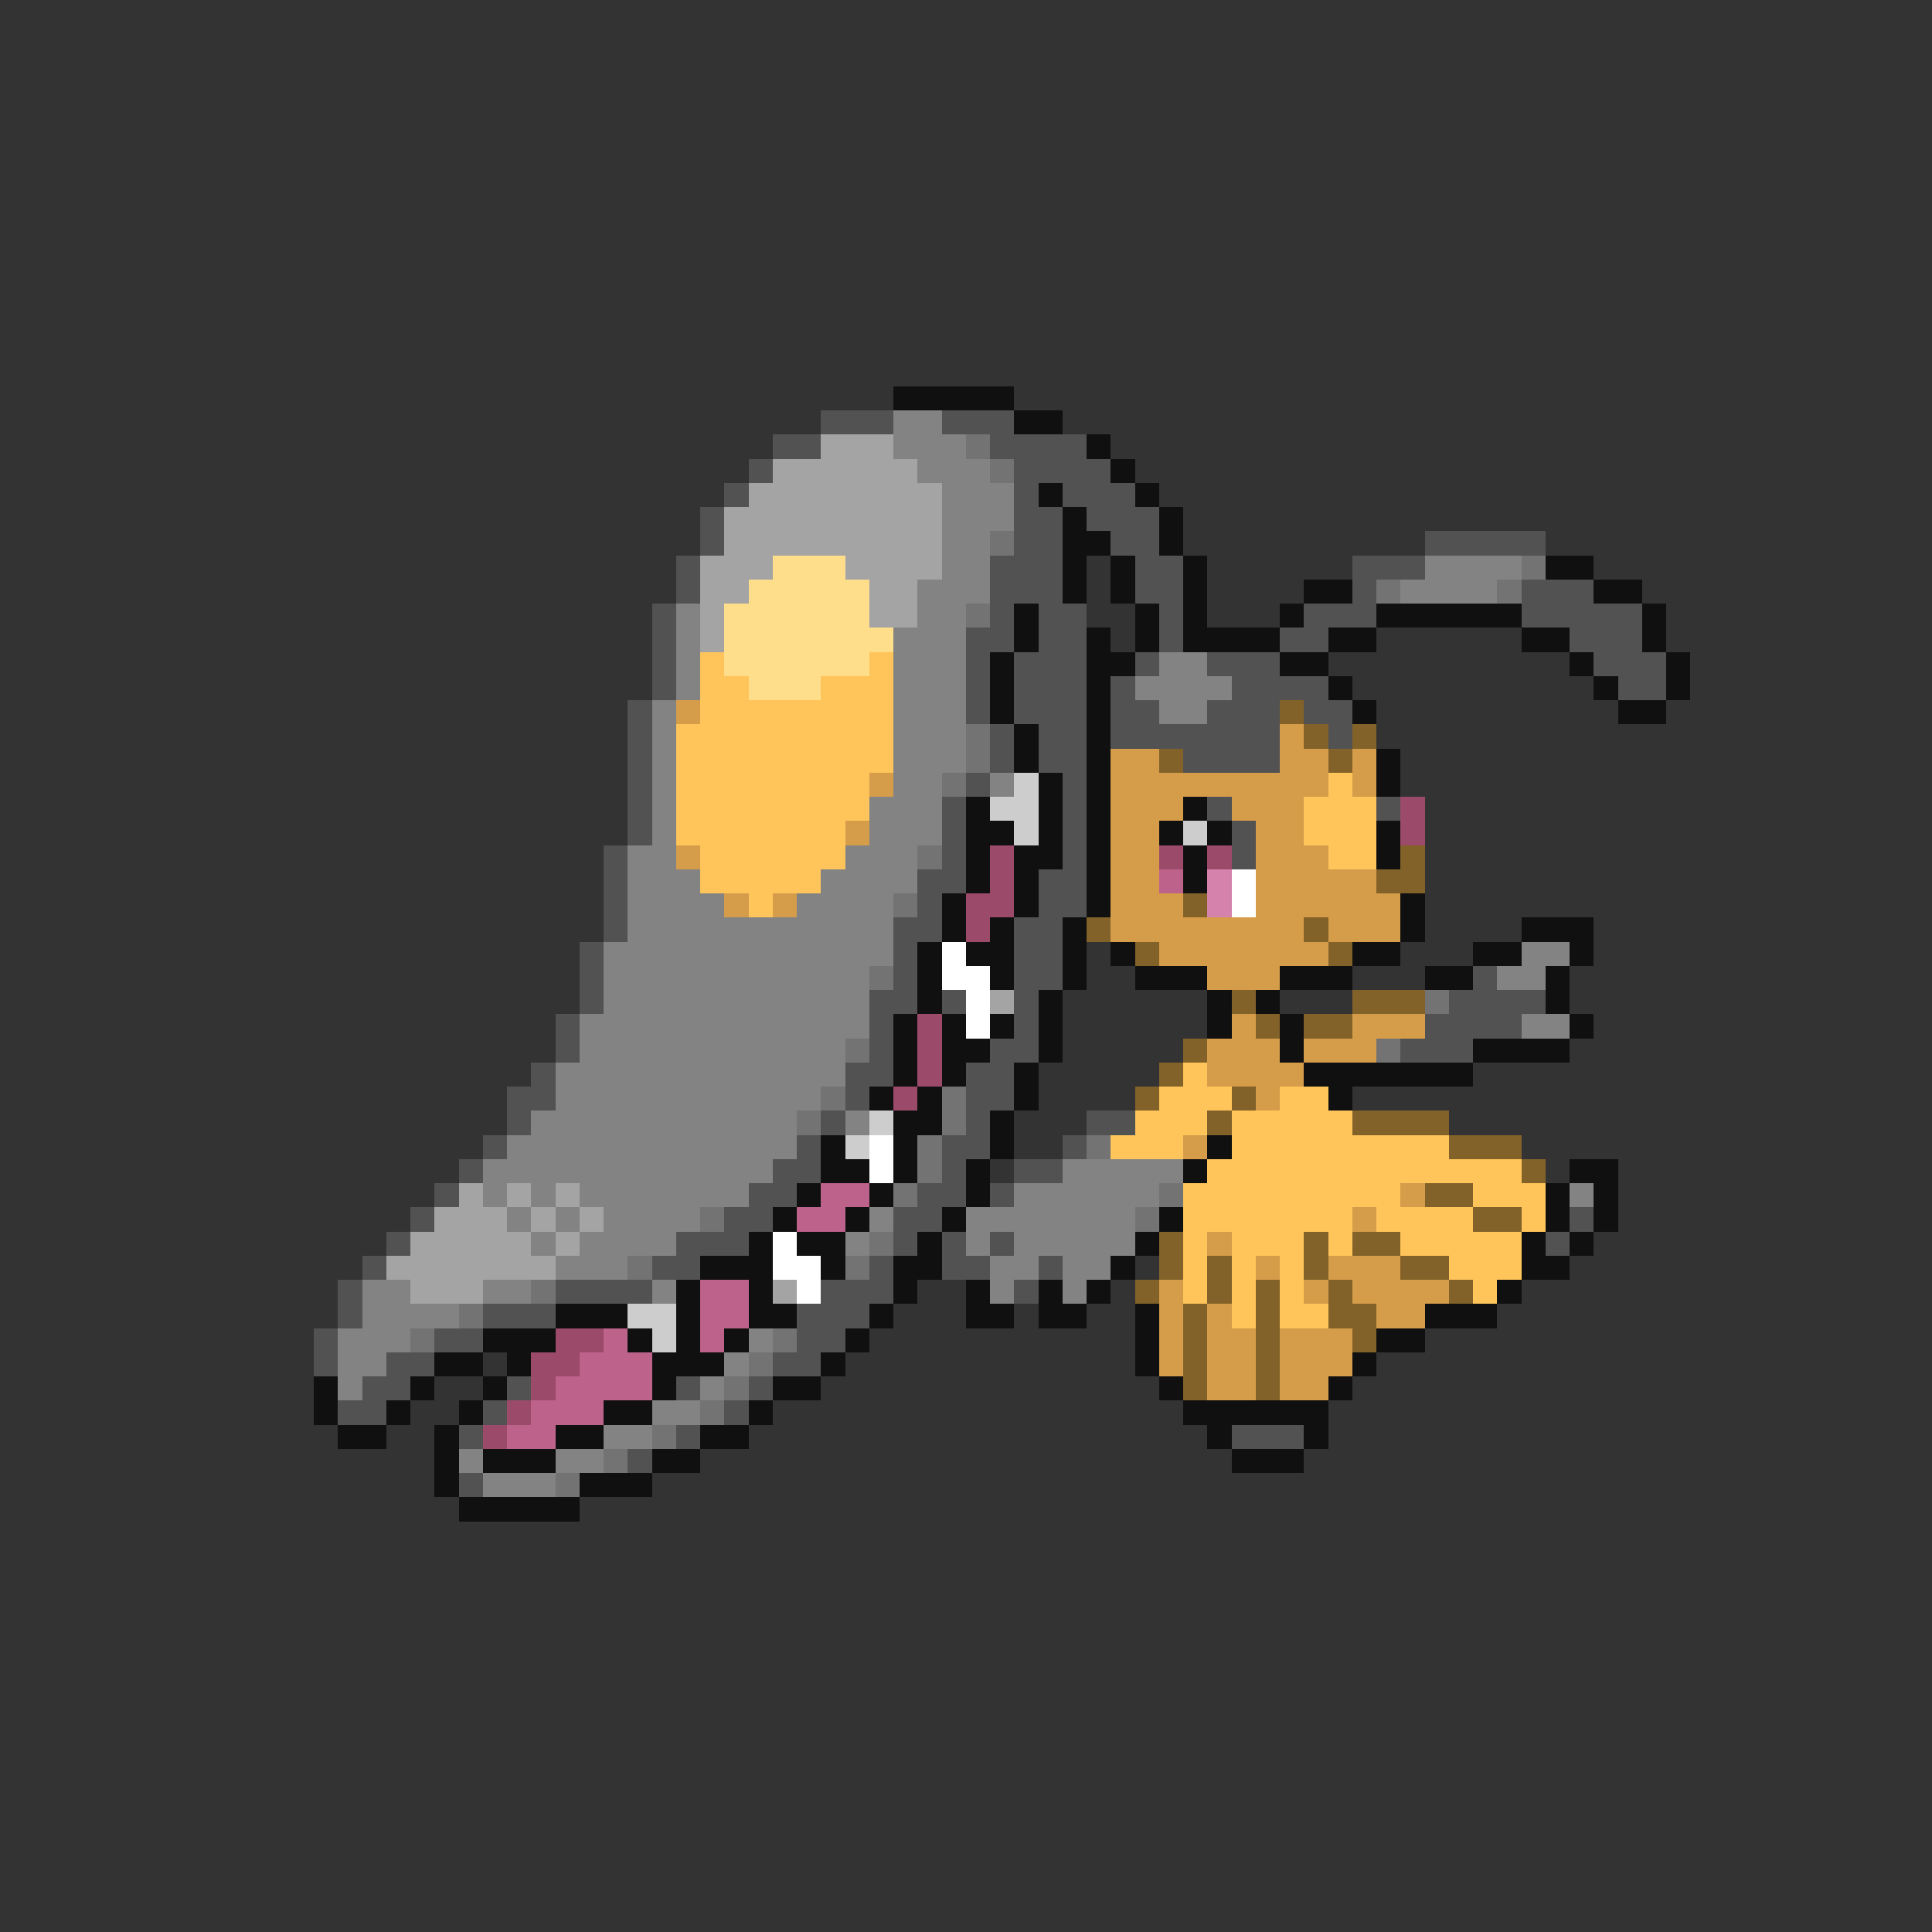 <svg xmlns="http://www.w3.org/2000/svg" viewBox="0 -0.5 80 80" shape-rendering="crispEdges">
<rect x="0" y="-0.5" width="80" height="80" fill="#333333" stroke="none"/>
<path stroke="#101010" d="M37 16h5M42 17h2M45 18h1M46 19h1M43 20h1M47 20h1M44 21h1M48 21h1M44 22h2M48 22h1M44 23h1M46 23h1M49 23h1M64 23h2M44 24h1M46 24h1M49 24h1M54 24h2M66 24h2M42 25h1M47 25h1M49 25h1M53 25h1M57 25h6M68 25h1M42 26h1M45 26h1M47 26h1M49 26h4M55 26h2M63 26h2M68 26h1M41 27h1M45 27h2M53 27h2M65 27h1M69 27h1M41 28h1M45 28h1M55 28h1M66 28h1M69 28h1M41 29h1M45 29h1M56 29h1M67 29h2M42 30h1M45 30h1M42 31h1M45 31h1M57 31h1M43 32h1M45 32h1M57 32h1M40 33h1M43 33h1M45 33h1M49 33h1M40 34h2M43 34h1M45 34h1M48 34h1M50 34h1M57 34h1M40 35h1M42 35h2M45 35h1M49 35h1M57 35h1M40 36h1M42 36h1M45 36h1M49 36h1M39 37h1M42 37h1M45 37h1M58 37h1M39 38h1M41 38h1M44 38h1M58 38h1M63 38h3M38 39h1M40 39h2M44 39h1M46 39h1M56 39h2M61 39h2M65 39h1M38 40h1M41 40h1M44 40h1M47 40h3M53 40h3M59 40h2M64 40h1M38 41h1M43 41h1M50 41h1M52 41h1M64 41h1M37 42h1M39 42h1M41 42h1M43 42h1M50 42h1M53 42h1M65 42h1M37 43h1M39 43h2M43 43h1M53 43h1M61 43h4M37 44h1M39 44h1M42 44h1M54 44h7M36 45h1M38 45h1M42 45h1M55 45h1M37 46h2M41 46h1M34 47h1M37 47h1M41 47h1M50 47h1M34 48h2M37 48h1M40 48h1M49 48h1M65 48h2M33 49h1M36 49h1M40 49h1M64 49h1M66 49h1M32 50h1M35 50h1M39 50h1M48 50h1M64 50h1M66 50h1M31 51h1M33 51h2M38 51h1M47 51h1M63 51h1M65 51h1M29 52h3M34 52h1M37 52h2M46 52h1M63 52h2M28 53h1M31 53h1M37 53h1M40 53h1M43 53h1M45 53h1M62 53h1M23 54h3M28 54h1M31 54h2M36 54h1M40 54h2M43 54h2M47 54h1M59 54h3M20 55h3M26 55h1M28 55h1M30 55h1M35 55h1M47 55h1M57 55h2M18 56h2M21 56h1M27 56h3M34 56h1M47 56h1M56 56h1M13 57h1M17 57h1M20 57h1M27 57h1M32 57h2M48 57h1M55 57h1M13 58h1M16 58h1M19 58h1M25 58h2M31 58h1M49 58h6M14 59h2M18 59h1M23 59h2M29 59h2M50 59h1M54 59h1M18 60h1M20 60h3M27 60h2M51 60h3M18 61h1M24 61h3M19 62h5" />
<path stroke="#525252" d="M34 17h3M39 17h3M32 18h2M41 18h4M31 19h1M42 19h4M30 20h1M42 20h1M44 20h3M29 21h1M42 21h2M45 21h3M29 22h1M42 22h2M46 22h2M59 22h5M28 23h1M41 23h3M47 23h2M56 23h3M28 24h1M41 24h3M47 24h2M56 24h1M63 24h3M27 25h1M41 25h1M43 25h2M48 25h1M54 25h3M63 25h5M27 26h1M40 26h2M43 26h2M48 26h1M53 26h2M65 26h3M27 27h1M40 27h1M42 27h3M47 27h1M50 27h3M66 27h3M27 28h1M40 28h1M42 28h3M46 28h1M51 28h4M67 28h2M26 29h1M40 29h1M42 29h3M46 29h2M50 29h3M54 29h2M26 30h1M41 30h1M43 30h2M46 30h7M55 30h1M26 31h1M41 31h1M43 31h2M49 31h4M26 32h1M40 32h1M44 32h1M26 33h1M39 33h1M44 33h1M50 33h1M57 33h1M26 34h1M39 34h1M44 34h1M51 34h1M25 35h1M39 35h1M44 35h1M51 35h1M25 36h1M38 36h2M43 36h2M25 37h1M38 37h1M43 37h2M25 38h1M37 38h2M42 38h2M24 39h1M37 39h1M42 39h2M24 40h1M37 40h1M42 40h2M61 40h1M24 41h1M36 41h2M39 41h1M42 41h1M60 41h4M23 42h1M36 42h1M42 42h1M59 42h4M23 43h1M36 43h1M41 43h2M58 43h3M22 44h1M35 44h2M40 44h2M21 45h2M35 45h1M40 45h2M21 46h1M34 46h1M40 46h1M45 46h2M20 47h1M33 47h1M39 47h2M44 47h1M19 48h1M32 48h2M39 48h1M42 48h2M18 49h1M31 49h2M38 49h2M41 49h1M17 50h1M30 50h2M37 50h2M65 50h1M16 51h1M28 51h3M37 51h1M39 51h1M41 51h1M64 51h1M15 52h1M27 52h2M36 52h1M39 52h2M43 52h1M14 53h1M23 53h4M34 53h3M42 53h1M14 54h1M20 54h3M33 54h3M13 55h1M18 55h2M33 55h2M13 56h1M16 56h2M32 56h2M15 57h2M21 57h1M28 57h1M31 57h1M14 58h2M20 58h1M30 58h1M19 59h1M28 59h1M51 59h3M26 60h1M19 61h1" />
<path stroke="#838383" d="M37 17h2M37 18h3M38 19h3M39 20h3M39 21h3M39 22h2M39 23h2M59 23h4M38 24h3M58 24h4M28 25h1M38 25h2M28 26h1M37 26h3M28 27h1M37 27h3M48 27h2M28 28h1M37 28h3M47 28h4M27 29h1M37 29h3M48 29h2M27 30h1M37 30h3M27 31h1M37 31h3M27 32h1M37 32h2M41 32h1M27 33h1M36 33h3M27 34h1M36 34h3M26 35h2M35 35h3M26 36h3M34 36h4M26 37h4M33 37h4M26 38h11M25 39h12M63 39h2M25 40h11M62 40h2M25 41h11M24 42h12M63 42h2M24 43h11M23 44h12M23 45h11M22 46h11M35 46h1M21 47h12M20 48h12M44 48h5M20 49h1M22 49h1M24 49h7M42 49h6M65 49h1M21 50h1M23 50h1M25 50h4M36 50h1M40 50h7M22 51h1M24 51h4M35 51h1M40 51h1M42 51h5M23 52h3M41 52h2M44 52h2M15 53h2M20 53h2M27 53h1M41 53h1M44 53h1M15 54h4M14 55h3M31 55h1M14 56h2M30 56h1M14 57h1M29 57h1M27 58h2M25 59h2M19 60h1M23 60h2M20 61h3" />
<path stroke="#a4a4a4" d="M34 18h3M32 19h6M31 20h8M30 21h9M30 22h9M29 23h3M35 23h4M29 24h2M36 24h2M29 25h1M36 25h2M29 26h1M41 41h1M19 49h1M21 49h1M23 49h1M18 50h3M22 50h1M24 50h1M17 51h5M23 51h1M16 52h7M17 53h3M32 53h1" />
<path stroke="#737373" d="M40 18h1M41 19h1M41 22h1M63 23h1M57 24h1M62 24h1M40 25h1M40 30h1M40 31h1M39 32h1M38 35h1M37 37h1M36 40h1M59 41h1M35 43h1M57 43h1M34 45h1M39 45h1M33 46h1M39 46h1M38 47h1M45 47h1M38 48h1M37 49h1M48 49h1M29 50h1M47 50h1M36 51h1M26 52h1M35 52h1M22 53h1M19 54h1M17 55h1M32 55h1M31 56h1M30 57h1M29 58h1M27 59h1M25 60h1M23 61h1" />
<path stroke="#ffde8b" d="M32 23h3M31 24h5M30 25h6M30 26h7M30 27h6M31 28h3" />
<path stroke="#ffc55a" d="M29 27h1M36 27h1M29 28h2M34 28h3M29 29h8M28 30h9M28 31h9M28 32h8M55 32h1M28 33h8M54 33h3M28 34h7M54 34h3M29 35h6M55 35h2M29 36h5M31 37h1M49 44h1M48 45h3M53 45h2M47 46h3M51 46h5M46 47h3M51 47h9M50 48h13M49 49h9M61 49h3M49 50h7M57 50h4M63 50h1M49 51h1M51 51h3M55 51h1M58 51h5M49 52h1M51 52h1M53 52h1M60 52h3M49 53h1M51 53h1M53 53h1M61 53h1M51 54h1M53 54h2" />
<path stroke="#d59c4a" d="M28 29h1M53 30h1M46 31h2M53 31h2M56 31h1M36 32h1M46 32h9M56 32h1M46 33h3M51 33h3M35 34h1M46 34h2M52 34h2M28 35h1M46 35h2M52 35h3M46 36h2M52 36h5M30 37h1M32 37h1M46 37h3M52 37h6M46 38h8M55 38h3M48 39h7M50 40h3M51 42h1M56 42h3M50 43h3M54 43h3M50 44h4M52 45h1M49 47h1M58 49h1M56 50h1M50 51h1M52 52h1M55 52h3M48 53h1M54 53h1M56 53h4M48 54h1M50 54h1M57 54h2M48 55h1M50 55h2M53 55h3M48 56h1M50 56h2M53 56h3M50 57h2M53 57h2" />
<path stroke="#836229" d="M53 29h1M54 30h1M56 30h1M48 31h1M55 31h1M58 35h1M57 36h2M49 37h1M45 38h1M54 38h1M47 39h1M55 39h1M51 41h1M56 41h3M52 42h1M54 42h2M49 43h1M48 44h1M47 45h1M51 45h1M50 46h1M56 46h4M60 47h3M63 48h1M59 49h2M61 50h2M48 51h1M54 51h1M56 51h2M48 52h1M50 52h1M54 52h1M58 52h2M47 53h1M50 53h1M52 53h1M55 53h1M60 53h1M49 54h1M52 54h1M55 54h2M49 55h1M52 55h1M56 55h1M49 56h1M52 56h1M49 57h1M52 57h1" />
<path stroke="#cdcdcd" d="M42 32h1M41 33h2M42 34h1M49 34h1M36 46h1M35 47h1M26 54h2M27 55h1" />
<path stroke="#9c4a6a" d="M58 33h1M58 34h1M41 35h1M48 35h1M50 35h1M41 36h1M40 37h2M40 38h1M38 42h1M38 43h1M38 44h1M37 45h1M23 55h2M22 56h2M22 57h1M21 58h1M20 59h1" />
<path stroke="#bd628b" d="M48 36h1M34 49h2M33 50h2M29 53h2M29 54h2M25 55h1M29 55h1M24 56h3M23 57h4M22 58h3M21 59h2" />
<path stroke="#d583ac" d="M50 36h1M50 37h1" />
<path stroke="#ffffff" d="M51 36h1M51 37h1M39 39h1M39 40h2M40 41h1M40 42h1M36 47h1M36 48h1M32 51h1M32 52h2M33 53h1" />
</svg>